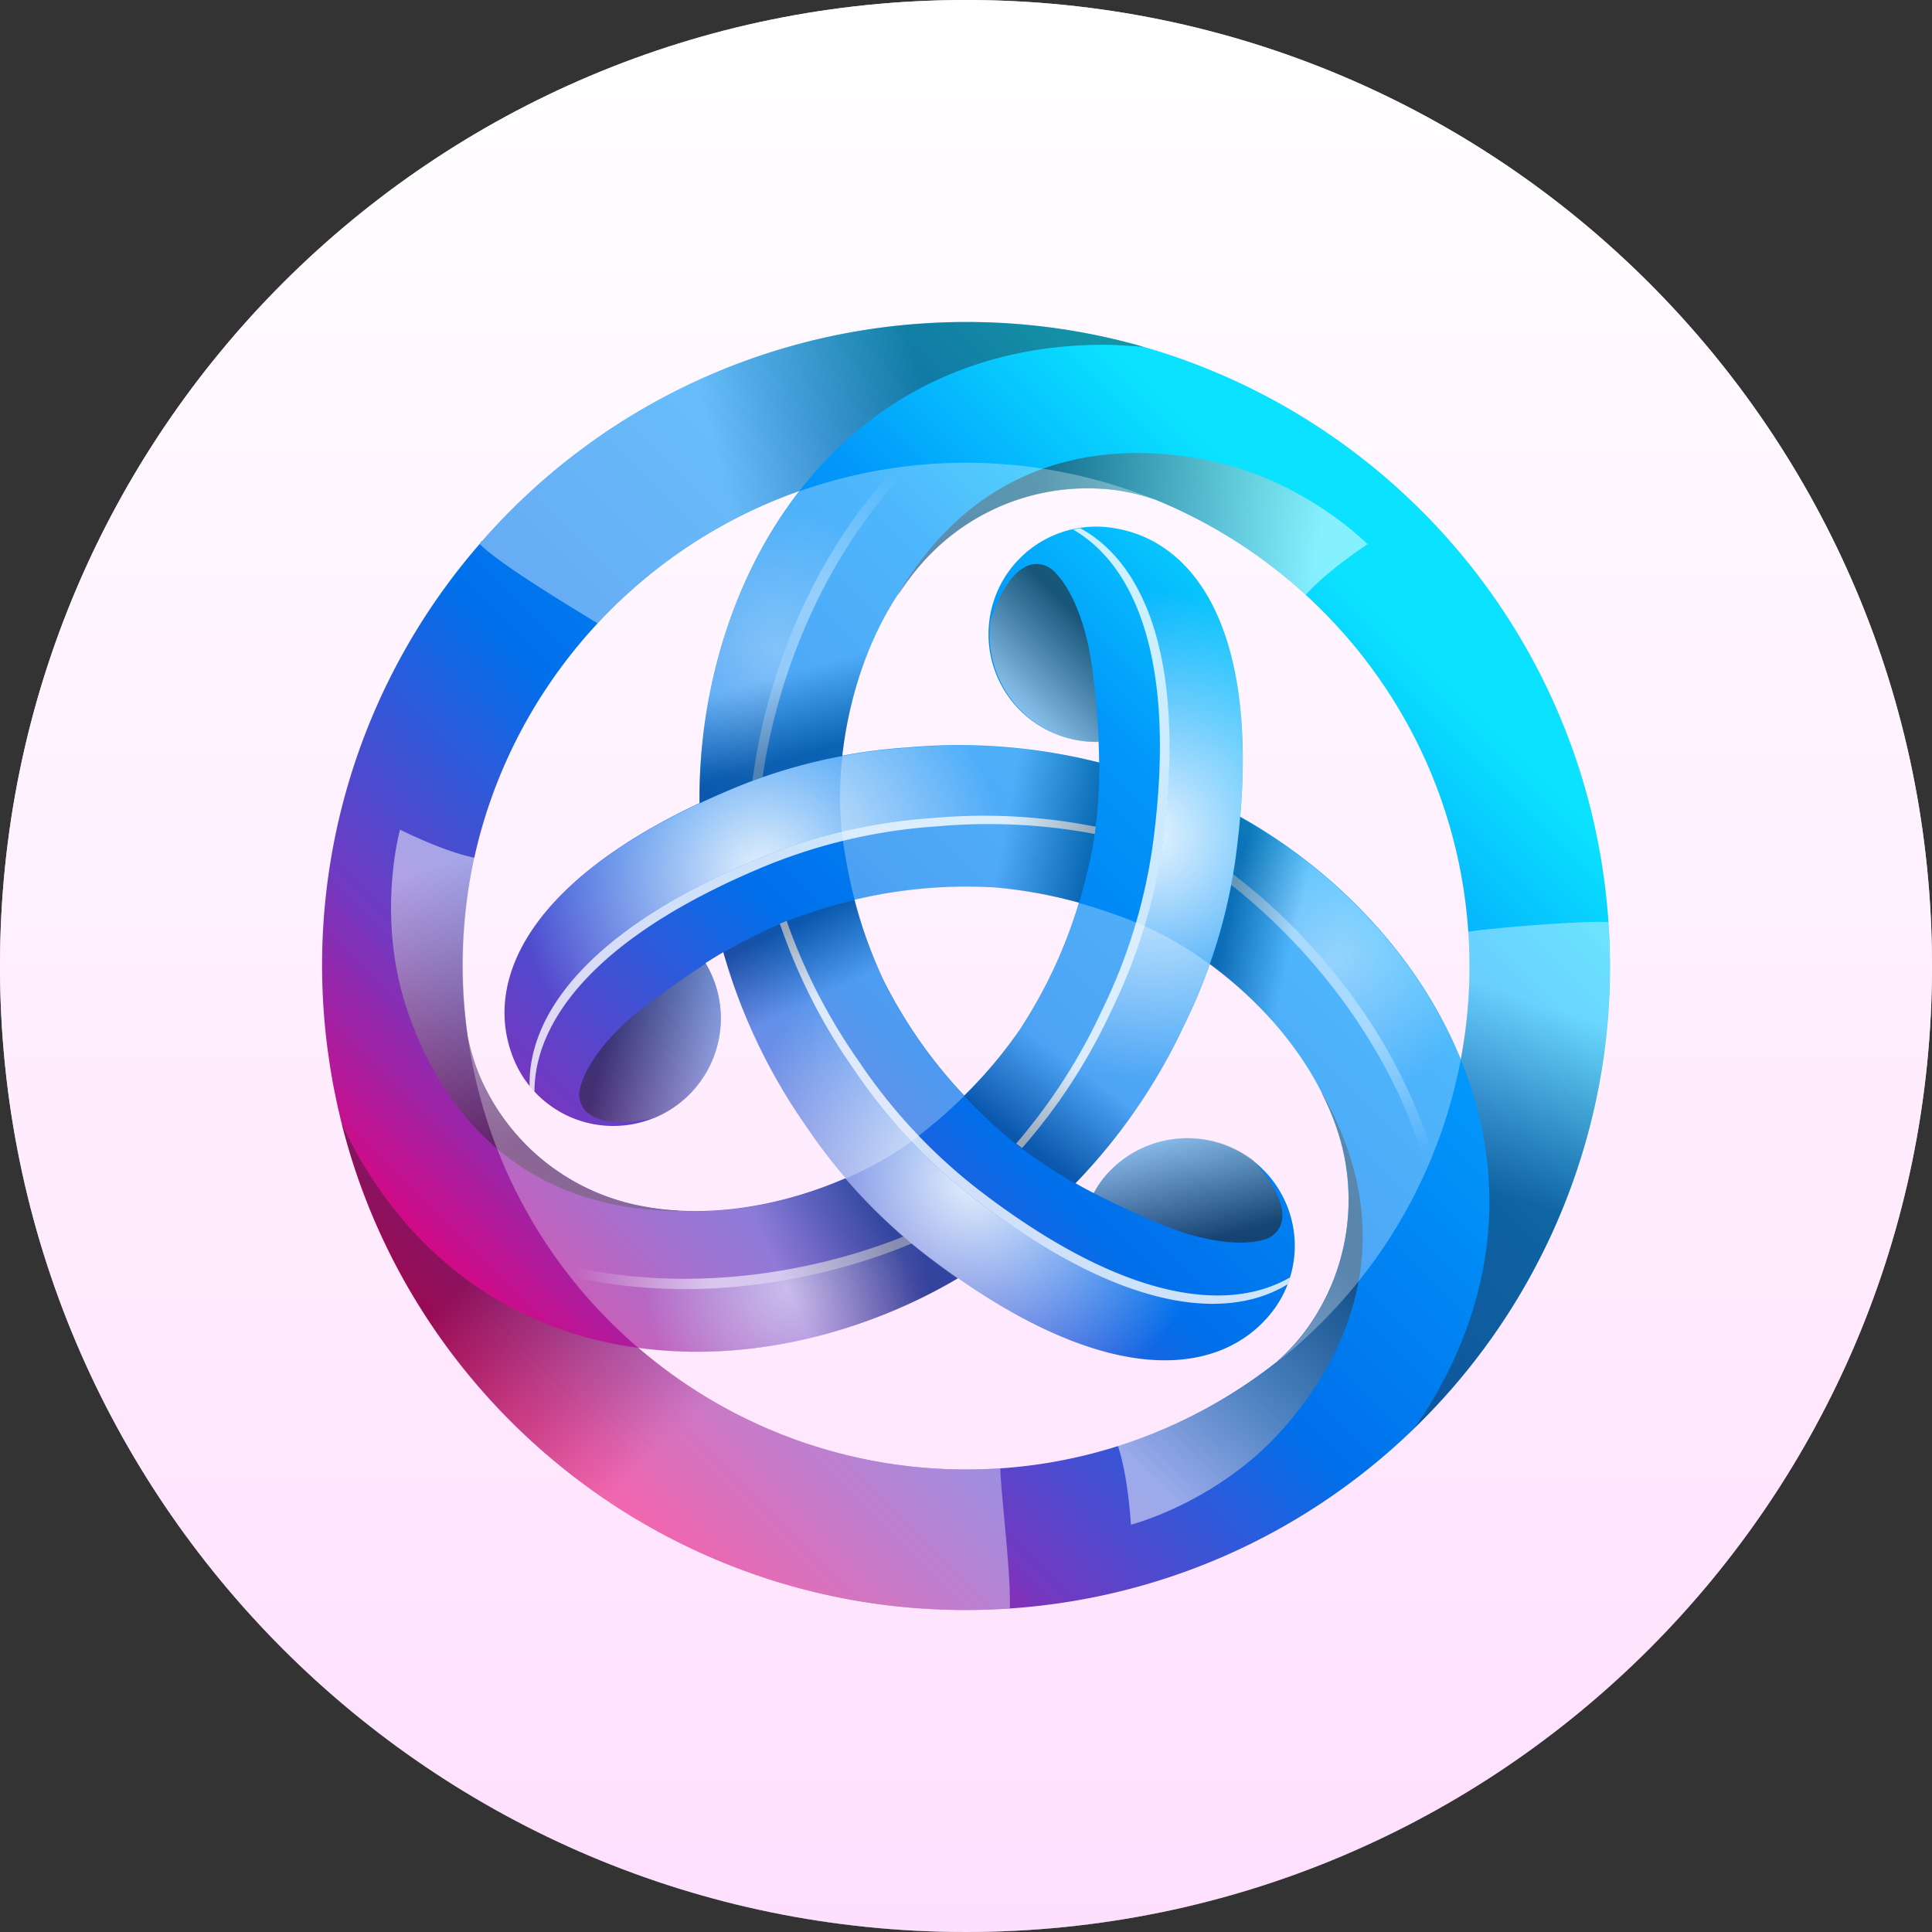 <svg xmlns="http://www.w3.org/2000/svg" fill="none" viewBox="0 0 36 36">
    <rect x="0" y="0" width="36" height="36" fill="#333333" stroke="none"/>
    <path fill="#DDD" d="M18 36c9.941 0 18-8.059 18-18S27.941 0 18 0 0 8.059 0 18s8.059 18 18 18Z"/>
    <path fill="url(#astr_svg__a)" d="M18 36c9.941 0 18-8.059 18-18S27.941 0 18 0 0 8.059 0 18s8.059 18 18 18Z" opacity=".5" style="mix-blend-mode:multiply"/>
    <path fill="url(#astr_svg__b)" d="M18 36c9.941 0 18-8.059 18-18S27.941 0 18 0 0 8.059 0 18s8.059 18 18 18Z"/>
    <path fill="url(#astr_svg__c)" d="M29.972 17.186c-.45-6.612-6.174-11.607-12.786-11.158a11.959 11.959 0 0 0-8.204 4.057l-.006-.004-.04.057a11.962 11.962 0 0 0-2.805 9.605l.006.042c.03.201.065.401.105.6l.003.011c.036.18.077.358.12.534 1.386 5.527 6.565 9.442 12.449 9.042 6.612-.45 11.608-6.174 11.158-12.786Zm-2.612.177a9.336 9.336 0 0 1-.14 2.378.106.106 0 0 0-.006-.013c-.87-2.127-2.59-3.662-4.104-4.51.306-3.603-.916-5.121-2.3-5.368a2.005 2.005 0 1 0-.34 3.972c.006.121.01.25.01.385a10.733 10.733 0 0 0-3.564-.28c-.408.027-.816.078-1.222.154.137-1.217.593-2.583 1.479-3.583A4.108 4.108 0 0 1 20.69 9.12c.263.027.544.092.797.177l.035.01c3.218 1.312 5.586 4.364 5.837 8.056Zm-8.364 1.833-.003.004a8.49 8.49 0 0 1-1.026 1.214 8.97 8.97 0 0 1-1.446-2.035c-.019-.038-.039-.074-.057-.113l-.002-.004a8.59 8.59 0 0 1-.539-1.496 8.96 8.96 0 0 1 2.488-.236c.042.003.084.003.126.007h.005c.5.042 1.022.133 1.562.282a8.954 8.954 0 0 1-1.04 2.271c-.022.036-.043.07-.068.106Zm-4.1-10.047a.078.078 0 0 1-.007.008c-1.406 1.816-1.876 4.073-1.854 5.807-3.273 1.536-3.977 3.354-3.499 4.675a2.004 2.004 0 1 0 3.61-1.693c.104-.066.215-.135.332-.204a10.766 10.766 0 0 0 1.535 3.233c.227.338.475.666.743.978-1.122.491-2.533.78-3.841.511a4.108 4.108 0 0 1-2.953-2.357 3.774 3.774 0 0 1-.245-.779 9.237 9.237 0 0 1-.076-.692c-.293-4.297 2.374-8.124 6.255-9.487Zm3.74 18.211a9.35 9.35 0 0 1-6.741-2.245c2.274.31 4.464-.412 5.955-1.298 2.968 2.068 4.895 1.769 5.8.694a2.004 2.004 0 1 0-3.116-2.519 1.923 1.923 0 0 0-.153.24 8.05 8.05 0 0 1-.341-.185 10.746 10.746 0 0 0 2.028-2.95c.18-.366.34-.745.476-1.135.987.727 1.943 1.805 2.366 3.073a4.108 4.108 0 0 1-.566 3.736 3.778 3.778 0 0 1-.56.61 9.325 9.325 0 0 1-5.147 1.98Z"/>
    <path fill="url(#astr_svg__d)" d="M20.808 9.851a1.943 1.943 0 0 0-.683-.009c1.148.625 1.985 2.365 1.544 5.797a10.214 10.214 0 0 1-.972 3.21 10.668 10.668 0 0 1-1.657 2.544c.347.26.686.479.996.655a10.745 10.745 0 0 0 2.028-2.95c.488-.992.826-2.073.973-3.21.523-4.087-.763-5.775-2.229-6.037Z" opacity=".9"/>
    <path fill="#fff" d="M21.673 15.638c.44-3.432-.397-5.172-1.545-5.796a1.99 1.99 0 0 0-.132.026c1.124.646 1.932 2.385 1.498 5.77a10.21 10.21 0 0 1-.972 3.211c-.383.826-.9 1.658-1.587 2.46l.11.083A10.712 10.712 0 0 0 20.7 18.85c.488-.992.827-2.074.972-3.21Z" opacity=".8"/>
    <path fill="url(#astr_svg__e)" d="M17.306 23.424c-.108-.082-.211-.168-.315-.254-1.695.707-4.042 1.15-6.374.609.381.486.808.936 1.276 1.337 2.275.31 4.464-.412 5.955-1.298a14.056 14.056 0 0 1-.542-.394Z" opacity=".5"/>
    <path fill="url(#astr_svg__f)" d="M16.991 23.17a6.227 6.227 0 0 1-.155-.129c-1.707.682-4.066 1.09-6.393.51.057.077.115.154.174.229 2.331.54 4.68.098 6.374-.61Z" opacity=".6"/>
    <path fill="url(#astr_svg__g)" d="M9.535 19.646a2.019 2.019 0 0 0 .334.596c-.033-1.306 1.056-2.9 4.248-4.236a10.223 10.223 0 0 1 3.267-.764 10.685 10.685 0 0 1 3.032.163 9.52 9.52 0 0 0 .069-1.19 10.748 10.748 0 0 0-3.568-.282c-1.103.074-2.21.322-3.267.764-3.803 1.59-4.621 3.548-4.115 4.949Z" opacity=".9"/>
    <path fill="#fff" d="M14.117 16.005c-3.192 1.335-4.281 2.93-4.248 4.237.03.035.059.068.09.101-.002-1.296 1.1-2.866 4.248-4.183a10.226 10.226 0 0 1 3.267-.763 10.69 10.69 0 0 1 2.925.143c.005-.045.01-.09.017-.135a10.684 10.684 0 0 0-3.032-.163c-1.103.073-2.21.321-3.267.763Z" opacity=".8"/>
    <path fill="url(#astr_svg__h)" d="M23.042 15.894a8.55 8.55 0 0 1-.063.4c1.46 1.115 3.018 2.927 3.715 5.217.23-.574.407-1.168.52-1.774-.87-2.125-2.588-3.66-4.102-4.508-.018.214-.04.436-.07.665Z" opacity=".4"/>
    <path fill="url(#astr_svg__i)" d="M22.978 16.291a8.405 8.405 0 0 1-.035.199c1.445 1.137 2.977 2.976 3.638 5.281.04-.088.076-.176.112-.264-.697-2.29-2.255-4.102-3.715-5.216Z" opacity=".5"/>
    <path fill="url(#astr_svg__j)" d="M23.643 24.514c.025-.029.05-.058.073-.09.118-.155.21-.324.276-.497-1.114.682-3.04.537-5.793-1.56a10.234 10.234 0 0 1-2.295-2.448 10.673 10.673 0 0 1-1.374-2.706c-.399.17-.757.355-1.064.535a10.74 10.74 0 0 0 1.54 3.231 10.223 10.223 0 0 0 2.295 2.447c3.277 2.497 5.383 2.227 6.342 1.088Z" opacity=".9"/>
    <path fill="#fff" d="M18.202 22.37c2.753 2.097 4.678 2.242 5.793 1.56a1.93 1.93 0 0 0 .043-.128c-1.121.65-3.032.481-5.746-1.588a10.24 10.24 0 0 1-2.295-2.447 10.683 10.683 0 0 1-1.338-2.605l-.126.053c.355 1.04.833 1.938 1.374 2.707.616.92 1.384 1.753 2.295 2.448Z" opacity=".8"/>
    <path fill="url(#astr_svg__k)" d="M13.642 14.695c.126-.052.252-.099.379-.146.235-1.82 1.025-4.075 2.66-5.824a9.438 9.438 0 0 0-1.797.436c-1.406 1.816-1.876 4.072-1.854 5.806.196-.091.398-.182.612-.272Z" opacity=".3"/>
    <path fill="url(#astr_svg__l)" d="M14.02 14.549c.064-.024.127-.048.19-.07.263-1.819 1.09-4.066 2.755-5.791a9.03 9.03 0 0 0-.284.035c-1.635 1.75-2.426 4.005-2.66 5.826Z" opacity=".4"/>
    <path fill="url(#astr_svg__m)" d="M17.187 6.028a11.959 11.959 0 0 0-8.204 4.057l-.045.052c.393.39 1.677 1.158 2.197 1.479a9.382 9.382 0 0 1 3.762-2.468c.102-.13.207-.26.32-.386 1.355-1.53 3.206-2.338 5.352-2.338.24 0 .726.038.737.038a11.977 11.977 0 0 0-4.119-.434Z" opacity=".4" style="mix-blend-mode:multiply"/>
    <path fill="url(#astr_svg__n)" d="M18.638 27.36a9.351 9.351 0 0 1-6.743-2.245 8.045 8.045 0 0 1-.504-.084c-2.002-.41-3.628-1.608-4.701-3.468a7.04 7.04 0 0 1-.323-.631c1.386 5.526 6.564 9.44 12.449 9.04.026-.606-.153-2.012-.178-2.612Z" opacity=".4" style="mix-blend-mode:multiply"/>
    <path fill="url(#astr_svg__o)" d="M29.97 17.184c-.368-.038-2.169.105-2.612.178a9.335 9.335 0 0 1-.14 2.378c.062.153.12.307.174.466.646 1.938.421 3.946-.652 5.805a7.132 7.132 0 0 1-.378.585.027.027 0 0 1-.008.01l.01-.007a11.973 11.973 0 0 0 3.606-9.415Z" opacity=".4" style="mix-blend-mode:multiply"/>
    <path fill="url(#astr_svg__p)" d="M20.693 9.123a3.749 3.749 0 0 1 .833.188 9.438 9.438 0 0 1 2.8 1.77l.005.004c.393-.45 1.151-.944 1.151-.944s-1.161-1.188-2.936-1.556c-1.243-.258-4.047-.508-5.816 2.501l.017-.016c.131-.198.27-.39.428-.568a4.107 4.107 0 0 1 3.518-1.379Z" opacity=".5" style="mix-blend-mode:multiply"/>
    <path fill="url(#astr_svg__q)" d="M24.348 24.772a3.788 3.788 0 0 1-.579.628 9.438 9.438 0 0 1-2.933 1.538l-.006.003c.193.565.243 1.47.243 1.47s1.609-.412 2.815-1.766c.845-.947 2.464-3.25.742-6.286l.005.023c.106.212.203.429.278.654a4.109 4.109 0 0 1-.566 3.736Z" opacity=".5" style="mix-blend-mode:multiply"/>
    <path fill="url(#astr_svg__r)" d="M8.968 20.114a3.773 3.773 0 0 1-.246-.778l-.008-.037a9.443 9.443 0 0 1 .134-3.308v-.007c-.586-.116-1.394-.525-1.394-.525s-.448 1.6.121 3.321c.398 1.206 1.583 3.76 5.073 3.786l-.023-.007a5.026 5.026 0 0 1-.705-.086 4.114 4.114 0 0 1-2.952-2.359Z" opacity=".5" style="mix-blend-mode:multiply"/>
    <path fill="url(#astr_svg__s)" d="M20.19 13.814c.096.011.191.015.285.014 0 0-.063-1.247-.216-1.887-.153-.64-.379-1.063-.627-1.303-.178-.172-.738-.385-1.174.933a2.003 2.003 0 0 0 1.733 2.243Z" opacity=".6"/>
    <path fill="url(#astr_svg__t)" d="M13.277 18.21a2.003 2.003 0 0 0-.13-.253s-1.048.678-1.526 1.13c-.477.453-.731.86-.815 1.195-.06.24.036.832 1.395.55a2.004 2.004 0 0 0 1.076-2.621Z" opacity=".5"/>
    <path fill="url(#astr_svg__u)" d="M20.535 21.993a1.923 1.923 0 0 0-.154.24s1.11.568 1.742.756c.63.188 1.11.203 1.442.108.237-.068.703-.447-.22-1.484a2.005 2.005 0 0 0-2.81.38Z" opacity=".6"/>
    <path fill="url(#astr_svg__v)" d="M20.103 16.826a8.954 8.954 0 0 1-1.04 2.271c-.023.035-.045.071-.07.107 0 .001 0 .002-.002.003-.287.413-.627.82-1.027 1.214.275.292.572.576.898.844.41.323.812.584 1.175.79a10.748 10.748 0 0 0 2.028-2.95c.18-.367.34-.746.477-1.135a6.321 6.321 0 0 0-1.244-.726 9.458 9.458 0 0 0-1.195-.418Z" opacity=".3" style="mix-blend-mode:multiply"/>
    <path fill="url(#astr_svg__w)" d="M11.896 25.118c2.276.31 4.465-.412 5.956-1.298a14.355 14.355 0 0 1-.541-.395 10.099 10.099 0 0 1-1.553-1.468c-1.121.491-2.533.779-3.841.511a4.108 4.108 0 0 1-2.953-2.357 3.773 3.773 0 0 1-.245-.779 9.346 9.346 0 0 0 3.178 5.786Z" opacity=".3" style="mix-blend-mode:multiply"/>
    <path fill="url(#astr_svg__x)" d="M17.967 20.422a8.972 8.972 0 0 1-1.446-2.035c-.018-.038-.038-.074-.057-.113l-.002-.004a8.592 8.592 0 0 1-.538-1.497 9.62 9.62 0 0 0-1.177.356c-.484.192-.91.41-1.268.621a10.771 10.771 0 0 0 1.535 3.233c.227.34.474.666.743.979.48-.21.91-.457 1.252-.715.354-.266.671-.542.958-.825Z" opacity=".3" style="mix-blend-mode:multiply"/>
    <path fill="url(#astr_svg__y)" d="M14.89 9.162c-1.406 1.816-1.876 4.072-1.854 5.806.196-.092.4-.183.615-.273.666-.279 1.352-.48 2.045-.61.136-1.216.592-2.582 1.478-3.582a4.108 4.108 0 0 1 3.518-1.378 3.75 3.75 0 0 1 .833.188 9.342 9.342 0 0 0-6.63-.159.08.08 0 0 0-.005.008Z" opacity=".3" style="mix-blend-mode:multiply"/>
    <path fill="url(#astr_svg__z)" d="M27.214 19.737c-.87-2.127-2.59-3.662-4.104-4.51-.019.215-.042.437-.072.668-.091.718-.26 1.412-.494 2.077.986.726 1.942 1.805 2.365 3.073a4.108 4.108 0 0 1-.566 3.736 3.779 3.779 0 0 1-.56.61 9.41 9.41 0 0 0 3.435-5.64.047.047 0 0 0-.004-.014Z" opacity=".3" style="mix-blend-mode:multiply"/>
    <path fill="url(#astr_svg__A)" d="M15.69 15.529c.054.439.135.85.236 1.24a9.01 9.01 0 0 1 2.487-.235c.043.003.084.004.127.008h.004a8.46 8.46 0 0 1 1.562.281c.116-.383.212-.781.281-1.197.075-.518.1-.996.097-1.414a10.734 10.734 0 0 0-3.566-.28c-.407.027-.815.078-1.22.153a6.405 6.405 0 0 0-.008 1.444Z" opacity=".3" style="mix-blend-mode:multiply"/>
    <defs>
        <linearGradient id="astr_svg__a" x1="18" x2="18" y1="15.429" y2="36" gradientUnits="userSpaceOnUse">
            <stop stop-color="#030303" stop-opacity="0"/>
            <stop offset=".491" stop-color="#030303" stop-opacity=".3"/>
            <stop offset="1" stop-color="#030303"/>
        </linearGradient>
        <linearGradient id="astr_svg__b" x1="18" x2="18" y1="0" y2="36" gradientUnits="userSpaceOnUse">
            <stop stop-color="#fff"/>
            <stop offset="1" stop-color="#FFDFFE"/>
        </linearGradient>
        <linearGradient id="astr_svg__c" x1="9.811" x2="25.113" y1="26.19" y2="10.888" gradientUnits="userSpaceOnUse">
            <stop offset=".001" stop-color="#E6007A"/>
            <stop offset=".207" stop-color="#703AC2"/>
            <stop offset=".456" stop-color="#0070EB"/>
            <stop offset=".768" stop-color="#0297FB"/>
            <stop offset="1" stop-color="#0AE2FF"/>
        </linearGradient>
        <linearGradient id="astr_svg__f" x1="10.691" x2="13.25" y1="23.589" y2="23.553" gradientUnits="userSpaceOnUse">
            <stop stop-color="#fff" stop-opacity="0"/>
            <stop offset="1" stop-color="#fff"/>
        </linearGradient>
        <linearGradient id="astr_svg__i" x1="26.49" x2="25.18" y1="21.54" y2="19.342" gradientUnits="userSpaceOnUse">
            <stop stop-color="#fff" stop-opacity="0"/>
            <stop offset="1" stop-color="#fff"/>
        </linearGradient>
        <linearGradient id="astr_svg__l" x1="16.811" x2="15.562" y1="8.883" y2="11.116" gradientUnits="userSpaceOnUse">
            <stop stop-color="#fff" stop-opacity="0"/>
            <stop offset="1" stop-color="#fff"/>
        </linearGradient>
        <linearGradient id="astr_svg__m" x1="17.373" x2="13.463" y1="7.743" y2="8.88" gradientUnits="userSpaceOnUse">
            <stop stop-color="#231F20"/>
            <stop offset="1" stop-color="#fff"/>
        </linearGradient>
        <linearGradient id="astr_svg__n" x1="9.985" x2="13.254" y1="22.652" y2="26.064" gradientUnits="userSpaceOnUse">
            <stop stop-color="#231F20"/>
            <stop offset="1" stop-color="#fff"/>
        </linearGradient>
        <linearGradient id="astr_svg__o" x1="27.53" x2="28.667" y1="22.136" y2="18.677" gradientUnits="userSpaceOnUse">
            <stop stop-color="#231F20"/>
            <stop offset="1" stop-color="#fff"/>
        </linearGradient>
        <linearGradient id="astr_svg__p" x1="19.154" x2="24.395" y1="9.723" y2="10.923" gradientUnits="userSpaceOnUse">
            <stop stop-color="#231F20"/>
            <stop offset="1" stop-color="#fff"/>
        </linearGradient>
        <linearGradient id="astr_svg__q" x1="24.599" x2="20.939" y1="23.138" y2="27.076" gradientUnits="userSpaceOnUse">
            <stop stop-color="#231F20"/>
            <stop offset="1" stop-color="#fff"/>
        </linearGradient>
        <linearGradient id="astr_svg__r" x1="10.257" x2="8.675" y1="21.149" y2="16.01" gradientUnits="userSpaceOnUse">
            <stop stop-color="#231F20"/>
            <stop offset="1" stop-color="#fff"/>
        </linearGradient>
        <linearGradient id="astr_svg__s" x1="20.302" x2="18.644" y1="11.659" y2="13.318" gradientUnits="userSpaceOnUse">
            <stop stop-color="#231F20"/>
            <stop offset="1" stop-color="#fff"/>
        </linearGradient>
        <linearGradient id="astr_svg__t" x1="11.355" x2="13.621" y1="19.193" y2="19.8" gradientUnits="userSpaceOnUse">
            <stop stop-color="#231F20"/>
            <stop offset="1" stop-color="#fff"/>
        </linearGradient>
        <linearGradient id="astr_svg__u" x1="22.346" x2="21.739" y1="23.165" y2="20.9" gradientUnits="userSpaceOnUse">
            <stop stop-color="#231F20"/>
            <stop offset="1" stop-color="#fff"/>
        </linearGradient>
        <linearGradient id="astr_svg__v" x1="18.896" x2="19.891" y1="21.155" y2="19.781" gradientUnits="userSpaceOnUse">
            <stop stop-color="#231F20"/>
            <stop offset="1" stop-color="#fff"/>
        </linearGradient>
        <linearGradient id="astr_svg__w" x1="15.473" x2="13.482" y1="20.556" y2="21.504" gradientUnits="userSpaceOnUse">
            <stop stop-color="#231F20"/>
            <stop offset="1" stop-color="#fff"/>
        </linearGradient>
        <linearGradient id="astr_svg__x" x1="14.749" x2="15.365" y1="17.248" y2="18.528" gradientUnits="userSpaceOnUse">
            <stop stop-color="#231F20"/>
            <stop offset="1" stop-color="#fff"/>
        </linearGradient>
        <linearGradient id="astr_svg__y" x1="17.616" x2="17.189" y1="13.293" y2="11.825" gradientUnits="userSpaceOnUse">
            <stop stop-color="#231F20"/>
            <stop offset="1" stop-color="#fff"/>
        </linearGradient>
        <linearGradient id="astr_svg__z" x1="22.211" x2="23.443" y1="20.023" y2="20.308" gradientUnits="userSpaceOnUse">
            <stop stop-color="#231F20"/>
            <stop offset="1" stop-color="#fff"/>
        </linearGradient>
        <linearGradient id="astr_svg__A" x1="20.28" x2="18.716" y1="15.857" y2="15.573" gradientUnits="userSpaceOnUse">
            <stop stop-color="#231F20"/>
            <stop offset="1" stop-color="#fff"/>
        </linearGradient>
        <radialGradient id="astr_svg__d" cx="0" cy="0" r="1" gradientTransform="translate(21.418 15.572) scale(4.563)" gradientUnits="userSpaceOnUse">
            <stop stop-color="#fff"/>
            <stop offset="1" stop-color="#fff" stop-opacity="0"/>
        </radialGradient>
        <radialGradient id="astr_svg__e" cx="0" cy="0" r="1" gradientTransform="translate(14.674 24.037) scale(2.655)" gradientUnits="userSpaceOnUse">
            <stop stop-color="#fff"/>
            <stop offset="1" stop-color="#fff" stop-opacity="0"/>
        </radialGradient>
        <radialGradient id="astr_svg__g" cx="0" cy="0" r="1" gradientTransform="rotate(-120.001 11.786 4.035) scale(4.562)" gradientUnits="userSpaceOnUse">
            <stop stop-color="#fff"/>
            <stop offset="1" stop-color="#fff" stop-opacity="0"/>
        </radialGradient>
        <radialGradient id="astr_svg__h" cx="0" cy="0" r="1" gradientTransform="rotate(-120.001 17.602 1.75) scale(2.654)" gradientUnits="userSpaceOnUse">
            <stop stop-color="#fff"/>
            <stop offset="1" stop-color="#fff" stop-opacity="0"/>
        </radialGradient>
        <radialGradient id="astr_svg__j" cx="0" cy="0" r="1" gradientTransform="rotate(120.001 2.743 16.23) scale(4.562)" gradientUnits="userSpaceOnUse">
            <stop stop-color="#fff"/>
            <stop offset="1" stop-color="#fff" stop-opacity="0"/>
        </radialGradient>
        <radialGradient id="astr_svg__k" cx="0" cy="0" r="1" gradientTransform="rotate(120.001 3.72 10.22) scale(2.654)" gradientUnits="userSpaceOnUse">
            <stop stop-color="#fff"/>
            <stop offset="1" stop-color="#fff" stop-opacity="0"/>
        </radialGradient>
    </defs>
</svg>
